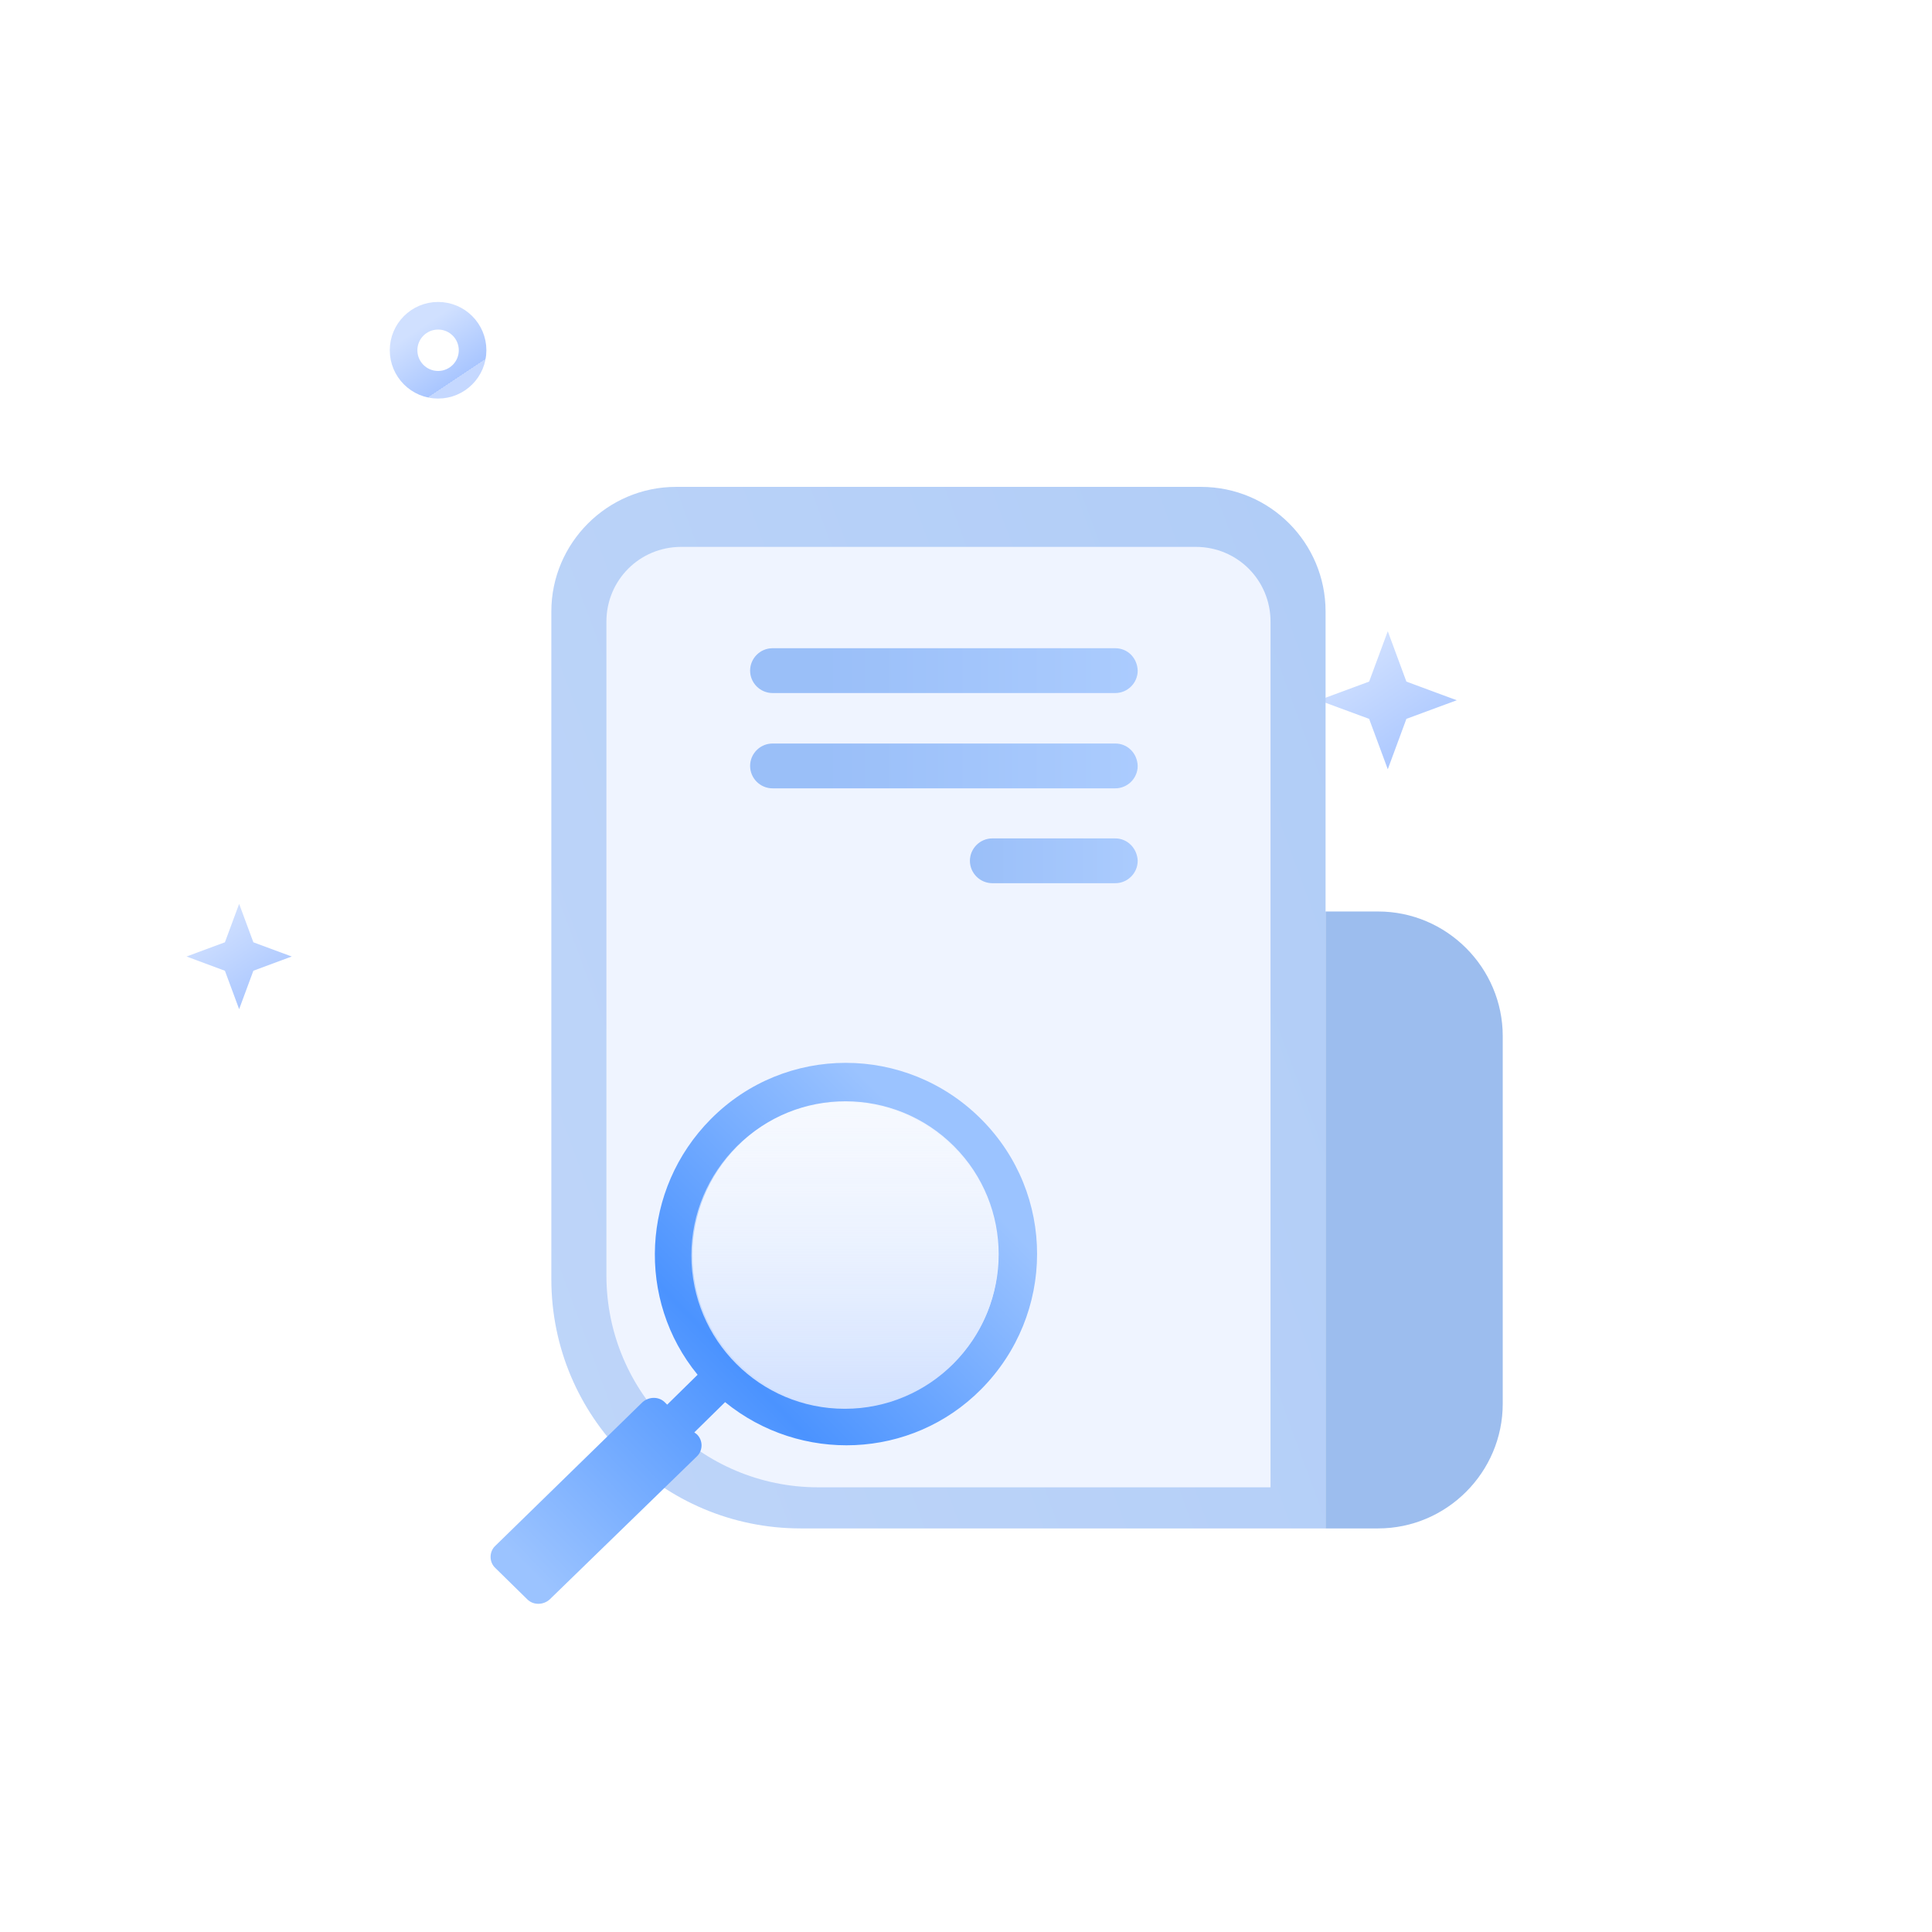 <svg width="140" height="140" viewBox="0 0 140 140" fill="none" xmlns="http://www.w3.org/2000/svg">
<path d="M100.563 48.623L100.975 49.738L101.135 50.169L101.566 50.329L102.681 50.742L101.566 51.154L101.135 51.314L100.975 51.745L100.563 52.86L100.15 51.745L99.991 51.314L99.559 51.154L98.444 50.742L99.559 50.329L99.991 50.169L100.15 49.738L100.563 48.623Z" stroke="url(#paint0_linear_2_27)" stroke-width="2"/>
<path d="M17.329 68.378L17.422 68.629L17.582 69.061L18.013 69.22L18.264 69.313L18.013 69.406L17.582 69.566L17.422 69.997L17.329 70.248L17.236 69.997L17.077 69.566L16.645 69.406L16.394 69.313L16.645 69.22L17.077 69.061L17.236 68.629L17.329 68.378Z" stroke="url(#paint1_linear_2_27)" stroke-width="2"/>
<circle cx="31.745" cy="25.381" r="2.5" stroke="url(#paint2_linear_2_27)" stroke-width="2"/>
<path d="M87.023 35.281H48.985C44.017 35.281 39.952 39.345 39.952 44.313V92.689C39.952 102.675 48.031 110.755 58.018 110.755H96.056V44.313C96.056 39.345 92.041 35.281 87.023 35.281Z" fill="url(#paint3_linear_2_27)"/>
<path d="M99.862 66.05H96.056V110.755H99.862C104.83 110.755 108.894 106.69 108.894 101.722V75.083C108.894 70.115 104.83 66.05 99.862 66.05Z" fill="#9CBDEE"/>
<path d="M86.648 39.629H49.363C46.352 39.629 43.943 42.038 43.943 45.049V92.421C43.943 100.902 50.818 107.777 59.299 107.777H92.068V45.049C92.068 42.038 89.659 39.629 86.648 39.629Z" fill="#EFF4FF"/>
<path opacity="0.6" d="M80.819 46.973H55.979C55.088 46.973 54.356 47.705 54.356 48.596C54.356 49.488 55.088 50.22 55.979 50.22H80.819C81.71 50.22 82.442 49.488 82.442 48.596C82.41 47.673 81.71 46.973 80.819 46.973Z" fill="url(#paint4_linear_2_27)"/>
<path opacity="0.6" d="M80.819 53.879H55.979C55.088 53.879 54.356 54.611 54.356 55.502C54.356 56.394 55.088 57.126 55.979 57.126H80.819C81.71 57.126 82.442 56.394 82.442 55.502C82.41 54.58 81.71 53.879 80.819 53.879Z" fill="url(#paint5_linear_2_27)"/>
<path opacity="0.6" d="M80.819 60.754H71.908C71.016 60.754 70.284 61.486 70.284 62.377C70.284 63.268 71.016 64 71.908 64H80.819C81.71 64 82.442 63.268 82.442 62.377C82.41 61.486 81.71 60.754 80.819 60.754Z" fill="url(#paint6_linear_2_27)"/>
<g filter="url(#filter0_d_2_27)">
<path fill-rule="evenodd" clip-rule="evenodd" d="M51.51 77.091C56.898 71.66 65.664 71.66 71.094 77.091C76.525 82.521 76.482 91.244 71.094 96.675C66.036 101.773 58.001 102.047 52.543 97.604L50.313 99.796L50.484 99.924C50.954 100.352 50.954 101.122 50.484 101.549L39.837 111.897C39.366 112.325 38.639 112.325 38.212 111.897L35.903 109.631C35.432 109.203 35.432 108.434 35.903 108.006L46.55 97.615C47.02 97.188 47.747 97.188 48.175 97.615L48.346 97.787L50.551 95.62C46.106 90.198 46.461 82.18 51.51 77.091ZM69.127 94.751C73.446 90.389 73.446 83.376 69.127 79.058C64.809 74.739 57.753 74.696 53.434 79.058C49.116 83.419 49.073 90.432 53.434 94.751C57.796 99.069 64.809 99.112 69.127 94.751Z" fill="url(#paint7_linear_2_27)"/>
<path d="M61.217 98.086C55.077 98.086 50.099 93.108 50.099 86.968C50.099 80.828 55.077 75.85 61.217 75.85C67.357 75.85 72.335 80.828 72.335 86.968C72.335 93.108 67.357 98.086 61.217 98.086Z" fill="url(#paint8_linear_2_27)"/>
</g>
<defs>
<filter id="filter0_d_2_27" x="31.55" y="73.018" width="47.601" height="47.2" filterUnits="userSpaceOnUse" color-interpolation-filters="sRGB">
<feFlood flood-opacity="0" result="BackgroundImageFix"/>
<feColorMatrix in="SourceAlpha" type="matrix" values="0 0 0 0 0 0 0 0 0 0 0 0 0 0 0 0 0 0 127 0" result="hardAlpha"/>
<feOffset dy="4"/>
<feGaussianBlur stdDeviation="2"/>
<feComposite in2="hardAlpha" operator="out"/>
<feColorMatrix type="matrix" values="0 0 0 0 0 0 0 0 0 0 0 0 0 0 0 0 0 0 0.01 0"/>
<feBlend mode="normal" in2="BackgroundImageFix" result="effect1_dropShadow_2_27"/>
<feBlend mode="normal" in="SourceGraphic" in2="effect1_dropShadow_2_27" result="shape"/>
</filter>
<linearGradient id="paint0_linear_2_27" x1="100.563" y1="45.742" x2="105.563" y2="53.242" gradientUnits="userSpaceOnUse">
<stop stop-color="#D0E0FF"/>
<stop offset="1" stop-color="#A9C6FF"/>
<stop offset="1" stop-color="#C5D8FF"/>
</linearGradient>
<linearGradient id="paint1_linear_2_27" x1="17.329" y1="65.497" x2="21.145" y2="71.221" gradientUnits="userSpaceOnUse">
<stop stop-color="#D0E0FF"/>
<stop offset="1" stop-color="#A9C6FF"/>
<stop offset="1" stop-color="#C5D8FF"/>
</linearGradient>
<linearGradient id="paint2_linear_2_27" x1="31.745" y1="22.881" x2="34.245" y2="26.631" gradientUnits="userSpaceOnUse">
<stop stop-color="#D0E0FF"/>
<stop offset="1" stop-color="#A9C6FF"/>
<stop offset="1" stop-color="#C5D8FF"/>
</linearGradient>
<linearGradient id="paint3_linear_2_27" x1="94.035" y1="38.645" x2="25.41" y2="63.927" gradientUnits="userSpaceOnUse">
<stop stop-color="#B1CDF7"/>
<stop offset="1" stop-color="#BED5F9"/>
</linearGradient>
<linearGradient id="paint4_linear_2_27" x1="82.442" y1="48.049" x2="59.973" y2="48.049" gradientUnits="userSpaceOnUse">
<stop stop-color="#7DB0FD"/>
<stop offset="1" stop-color="#619BF4"/>
</linearGradient>
<linearGradient id="paint5_linear_2_27" x1="82.442" y1="54.955" x2="59.973" y2="54.955" gradientUnits="userSpaceOnUse">
<stop stop-color="#7DB0FD"/>
<stop offset="1" stop-color="#619BF4"/>
</linearGradient>
<linearGradient id="paint6_linear_2_27" x1="82.442" y1="61.83" x2="70.284" y2="61.83" gradientUnits="userSpaceOnUse">
<stop stop-color="#7DB0FD"/>
<stop offset="1" stop-color="#619BF4"/>
</linearGradient>
<linearGradient id="paint7_linear_2_27" x1="68.386" y1="79.98" x2="38.078" y2="109.501" gradientUnits="userSpaceOnUse">
<stop stop-color="#9BC3FF"/>
<stop offset="0.5" stop-color="#4B93FF"/>
<stop offset="1" stop-color="#9BC3FF"/>
</linearGradient>
<linearGradient id="paint8_linear_2_27" x1="61.218" y1="75.868" x2="61.218" y2="98.099" gradientUnits="userSpaceOnUse">
<stop stop-color="#FEFFFF" stop-opacity="0.44"/>
<stop offset="1" stop-color="#D0E0FF"/>
</linearGradient>
</defs>
</svg>

